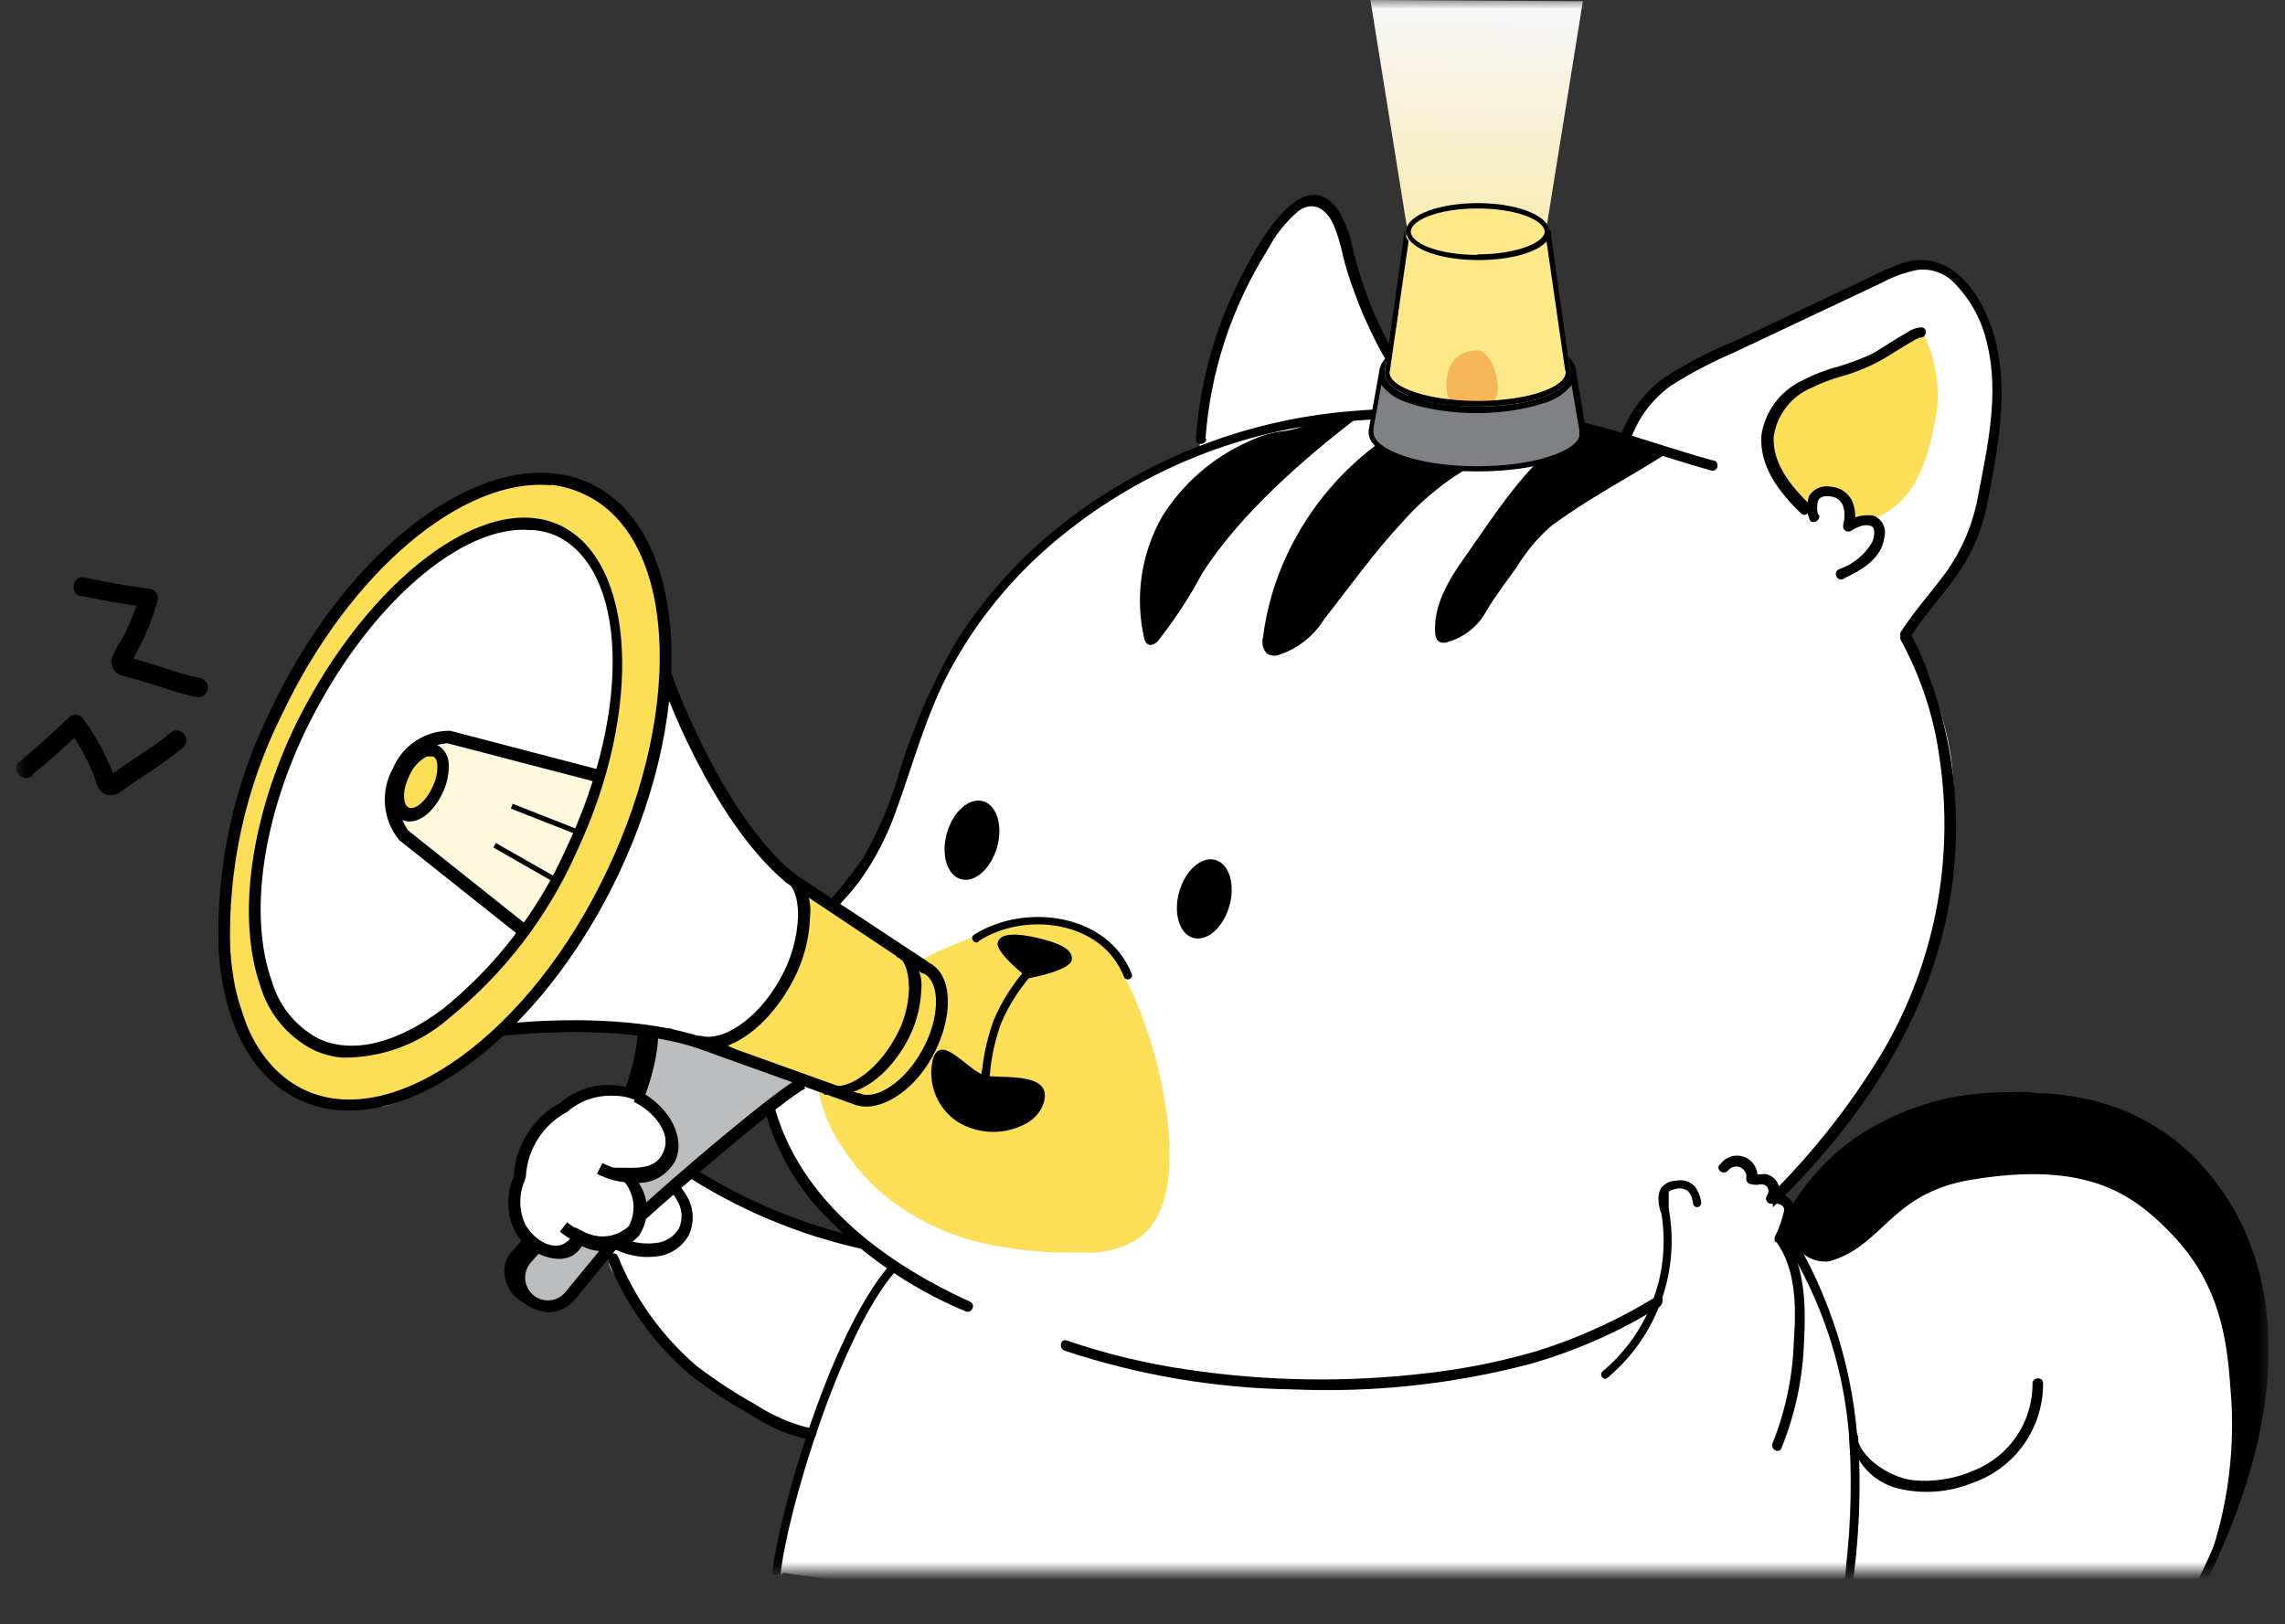<svg width="128" height="91" viewBox="0 0 128 91" fill="none" xmlns="http://www.w3.org/2000/svg">
<rect x="0" y="0" width="128" height="91" fill="#333333" stroke="none"/>
<g clip-path="url(#clip0_163_515)">
<mask id="mask0_163_515" style="mask-type:alpha" maskUnits="userSpaceOnUse" x="0" y="0" width="128" height="88">
<rect x="0.823" width="126.313" height="87.995" fill="#C4C4C4"/>
</mask>
<g mask="url(#mask0_163_515)">
<path d="M40.638 77.85L43.638 79.58C43.898 79.7 43.848 79.66 43.998 79.91C44.148 80.16 45.438 80.12 45.418 80.4C45.278 82.81 43.698 84.71 43.548 87.12C43.548 87.36 43.388 88.04 43.548 88.21C43.708 88.38 43.778 88.1 43.938 88.12C63.621 90.998 83.589 91.381 103.368 89.26C103.708 83.7 101.278 77.13 101.448 71.56C101.448 70.01 100.798 67.23 99.218 67.23C98.178 67.131 97.181 66.762 96.328 66.16C95.758 65.65 95.588 64.54 96.328 64.24C94.595 63.77 92.812 63.508 91.018 63.46C88.258 63.212 85.484 63.168 82.718 63.33C75.638 63.91 68.948 67.16 61.858 67.48C57.028 67.7 52.258 66.56 47.568 65.48L51.868 70.42C51.698 70.22 50.528 70.22 50.248 70.17C49.608 70.06 48.968 69.94 48.338 69.8C47.118 69.54 45.918 69.23 44.728 68.87C43.538 68.51 39.978 66.33 38.868 65.87C37.758 65.41 38.148 66.18 36.958 66.08C36.566 66.044 36.171 66.092 35.799 66.222C35.427 66.351 35.088 66.559 34.804 66.831C34.519 67.103 34.297 67.433 34.151 67.799C34.005 68.164 33.939 68.557 33.958 68.95C34.168 70.76 33.768 70.75 34.958 72.07C36.588 73.81 38.468 76.87 40.638 77.85Z" fill="white"/>
<path d="M28.498 57.56L29.258 54.45C28.468 54.61 27.718 54.89 26.938 55.09C25.478 55.47 25.998 58.67 24.508 58.95C23.018 59.23 20.348 59.95 18.858 59.75C17.774 59.457 16.732 59.027 15.758 58.47C14.622 56.955 13.737 55.266 13.138 53.47C12.788 50.15 14.878 46.89 15.698 43.64C16.518 40.39 18.638 37.64 20.578 34.99C21.325 33.853 22.246 32.841 23.308 31.99C24.599 30.942 26.06 30.123 27.628 29.57C28.514 29.233 29.475 29.143 30.408 29.31C30.899 29.473 31.345 29.75 31.708 30.12C32.408 30.93 33.358 30.35 33.708 31.38C34.058 32.41 34.998 33.08 35.558 34.03C35.868 34.58 34.688 37.72 35.068 38.23C36.068 39.51 36.908 37.82 37.518 39.3C38.602 41.363 39.798 43.366 41.098 45.3C41.796 46.218 42.434 47.18 43.008 48.18C43.548 49.58 42.008 54.62 40.068 55.18C39.318 55.41 39.998 57.85 39.248 57.72C37.998 57.52 35.938 57.72 34.678 57.52C32.625 57.255 30.547 57.269 28.498 57.56V57.56Z" fill="white"/>
<path d="M94.488 55.5C94.378 57.66 94.358 60.09 95.878 61.63C97.038 62.8 97.878 67.83 99.298 67.08C100.718 66.33 104.538 61.33 105.298 60.01C106.418 57.91 107.558 54.82 108.488 52.63C109.418 50.44 109.028 48.24 109.348 45.9C110.008 41.13 107.188 33.25 101.688 32.85C95.938 32.42 95.388 39.52 95.158 43.85L94.488 55.5Z" fill="white"/>
<path d="M92.088 22.69C93.188 21.485 94.559 20.56 96.088 19.99L105.608 15.5C106.404 15.019 107.331 14.802 108.258 14.88C108.969 15.058 109.599 15.47 110.048 16.05C111.247 17.557 111.902 19.424 111.908 21.35C111.912 23.258 111.701 25.16 111.278 27.02C111.097 28.238 110.761 29.428 110.278 30.56C109.408 32.43 107.798 33.85 106.718 35.56C105.178 38.03 104.718 41.01 104.378 43.89C104.378 43.59 102.708 42.22 102.458 41.97L100.458 39.88C99.091 38.487 97.758 37.07 96.458 35.63C95.148 34.19 93.868 32.72 92.648 31.2C91.858 30.2 90.728 29.2 90.648 27.84C90.561 26.013 91.066 24.207 92.088 22.69Z" fill="white"/>
<path d="M111.848 19.35C111.328 17 109.568 13.88 106.708 14.7C105.971 14.948 105.255 15.256 104.568 15.62L102.028 16.82L97.378 19.02C95.876 19.617 94.439 20.364 93.088 21.25C91.961 22.134 91.125 23.336 90.688 24.7C90.568 25.06 91.138 25.18 91.268 24.83C91.675 23.546 92.48 22.425 93.568 21.63C94.681 20.917 95.852 20.299 97.068 19.78L105.418 15.84C106.044 15.499 106.718 15.257 107.418 15.12C107.805 15.073 108.197 15.119 108.563 15.255C108.928 15.39 109.256 15.612 109.518 15.9C110.431 16.847 111.058 18.032 111.328 19.32C111.998 22.11 111.328 25.07 110.798 27.83C110.521 29.35 109.914 30.791 109.018 32.05C108.188 33.19 107.218 34.24 106.458 35.44C106.441 35.505 106.441 35.574 106.458 35.64C106.443 35.699 106.443 35.761 106.458 35.82C107.604 37.907 108.35 40.189 108.658 42.55C109.49 48.235 108.35 54.033 105.428 58.98C102.83 63.286 99.469 67.082 95.508 70.18C95.188 70.43 95.638 70.87 95.948 70.62C102.088 65.62 107.458 59.12 109.078 51.2C109.991 46.767 109.645 42.166 108.078 37.92C107.814 37.115 107.479 36.336 107.078 35.59C107.888 34.34 108.908 33.27 109.748 32.04C110.521 30.895 111.055 29.606 111.318 28.25C111.858 25.4 112.498 22.25 111.848 19.35Z" fill="#010001"/>
<path d="M103.948 82.63L103.798 85.57L104.648 85.02L105.518 82.78L104.928 82.03L104.028 81.54L103.948 82.63Z" fill="white"/>
<path d="M105.088 82.65C105.04 83.812 104.541 84.91 103.698 85.71C103.672 85.739 103.652 85.773 103.64 85.809C103.627 85.846 103.622 85.884 103.624 85.923C103.626 85.961 103.636 85.999 103.653 86.034C103.67 86.068 103.694 86.099 103.723 86.125C103.751 86.151 103.785 86.17 103.822 86.183C103.858 86.195 103.897 86.201 103.935 86.198C103.974 86.196 104.011 86.186 104.046 86.169C104.081 86.152 104.112 86.129 104.138 86.1C105.09 85.188 105.643 83.938 105.678 82.62C105.665 82.551 105.628 82.489 105.575 82.444C105.521 82.399 105.453 82.374 105.383 82.374C105.313 82.374 105.245 82.399 105.191 82.444C105.137 82.489 105.1 82.551 105.088 82.62V82.65Z" fill="#010001"/>
<path d="M34.088 70.69C35.068 73.095 36.599 75.236 38.558 76.94C39.648 77.802 40.809 78.572 42.028 79.24C43.011 79.911 44.115 80.386 45.278 80.64C45.658 80.71 45.938 80.12 45.558 80.05C44.407 79.8 43.311 79.339 42.328 78.69C41.178 78.05 40.075 77.328 39.028 76.53C37.082 74.861 35.566 72.748 34.608 70.37C34.438 70 33.918 70.37 34.088 70.69Z" fill="#010001"/>
<path d="M38.758 66.07C41.927 68.054 45.436 69.434 49.108 70.14C49.488 70.22 49.648 69.64 49.268 69.56C45.646 68.871 42.184 67.515 39.058 65.56C38.728 65.35 38.428 65.87 38.758 66.08V66.07Z" fill="#010001"/>
<path d="M45.657 59.45C45.654 59.186 45.546 58.935 45.358 58.75C45.149 58.569 44.884 58.467 44.608 58.46C44.428 58.435 44.247 58.435 44.068 58.46C43.893 58.496 43.725 58.557 43.568 58.64C43.4 58.728 43.252 58.85 43.133 58.998C43.014 59.146 42.927 59.317 42.877 59.5C42.805 59.829 42.805 60.171 42.877 60.5C42.923 60.656 43.027 60.789 43.167 60.87C43.313 60.953 43.484 60.977 43.648 60.94C43.803 60.894 43.935 60.79 44.017 60.65L44.087 60.5C44.117 60.392 44.117 60.278 44.087 60.17V60.17V60.34C44.068 60.17 44.068 59.999 44.087 59.83V60C44.103 59.901 44.13 59.803 44.167 59.71L44.108 59.85C44.13 59.796 44.16 59.745 44.197 59.7L44.097 59.82C44.139 59.772 44.186 59.728 44.237 59.69L44.108 59.78C44.167 59.737 44.231 59.701 44.297 59.67L44.148 59.74C44.27 59.691 44.397 59.658 44.527 59.64H44.358C44.477 59.63 44.598 59.63 44.718 59.64H44.547H44.688L44.537 59.57L44.638 59.63L44.508 59.53L44.568 59.6L44.477 59.47V59.55L44.417 59.4C44.423 59.426 44.423 59.454 44.417 59.48V59.31C44.42 59.475 44.488 59.633 44.605 59.749C44.723 59.865 44.882 59.93 45.047 59.93C45.212 59.93 45.37 59.865 45.486 59.748C45.602 59.632 45.667 59.474 45.667 59.31L45.657 59.45Z" fill="#010001"/>
<path d="M96.088 26.12C92.818 25.25 89.088 23.73 85.688 23.47C80.018 23.03 74.688 22.87 69.158 24.61C61.698 26.97 55.018 32.36 52.058 39.61C50.738 42.84 50.118 46.45 48.058 49.23C46.898 50.77 45.328 51.98 44.258 53.58C41.378 57.88 42.888 64.01 46.388 67.83C49.888 71.65 54.898 73.66 59.778 75.39C67.698 78.19 79.778 78.39 87.678 75.51C89.599 74.778 91.447 73.867 93.198 72.79C95.494 71.6 97.576 70.035 99.358 68.16" fill="white"/>
<path d="M67.528 27.25C67.217 26.403 67.117 25.494 67.238 24.6C67.539 20.235 69.076 16.045 71.668 12.52C72.148 11.87 72.798 11.19 73.598 11.26C74.678 11.36 75.108 12.67 75.368 13.73C76.32 17.677 78.253 21.319 80.988 24.32C81.134 24.441 81.251 24.594 81.329 24.768C81.407 24.941 81.444 25.13 81.438 25.32C81.372 25.528 81.247 25.712 81.078 25.85C78.698 28.14 69.488 31.83 67.528 27.25Z" fill="white"/>
<path d="M67.528 24.57C67.804 20.827 68.992 17.208 70.988 14.03C71.424 13.183 72.022 12.429 72.748 11.81C73.658 11.18 74.388 11.81 74.748 12.7C75.108 13.59 75.198 14.31 75.438 15.1C75.72 16.018 76.054 16.919 76.438 17.8C77.288 19.74 78.38 21.564 79.688 23.23C79.918 23.52 80.408 23.23 80.178 22.9C78.792 21.145 77.654 19.206 76.798 17.14C76.392 16.125 76.057 15.082 75.798 14.02C75.655 13.23 75.374 12.472 74.968 11.78C72.518 8.3 69.048 16.33 68.448 17.92C67.642 20.068 67.151 22.322 66.988 24.61C66.988 24.98 67.548 24.94 67.578 24.61L67.528 24.57Z" fill="#010001"/>
<path d="M43.718 88.25L43.248 88.19C43.668 84.56 46.518 74.79 49.758 70.97L50.138 71.25C47.088 74.76 44.087 84.67 43.718 88.25Z" fill="#010001"/>
<path d="M59.638 75.67C63.772 77.044 68.092 77.776 72.448 77.84C76.907 78.03 81.37 77.551 85.688 76.42C88.238 75.7 90.675 74.626 92.928 73.23C93.258 73.04 93.178 72.41 92.848 72.6C90.744 73.901 88.487 74.936 86.128 75.68C84.101 76.276 82.027 76.694 79.928 76.93C75.472 77.459 70.966 77.391 66.528 76.73C64.225 76.399 61.959 75.853 59.758 75.1C59.398 74.97 59.288 75.55 59.638 75.67V75.67Z" fill="#010001"/>
<path d="M96.088 25.83C92.858 24.97 89.718 23.66 86.378 23.25C82.848 22.812 79.282 22.738 75.738 23.03C69.676 23.513 63.901 25.813 59.168 29.63C57.033 31.368 55.184 33.43 53.688 35.74C52.209 38.252 51.05 40.94 50.238 43.74C49.768 45.256 49.131 46.715 48.338 48.09C47.406 49.422 46.347 50.661 45.178 51.79C44.236 52.764 43.501 53.918 43.015 55.182C42.528 56.447 42.302 57.796 42.348 59.15C42.502 62.242 43.676 65.196 45.688 67.55C48.017 70.111 50.882 72.129 54.078 73.46C54.428 73.62 54.688 73.09 54.348 72.93C49.038 70.51 43.978 66.61 43.058 60.48C42.817 59.128 42.871 57.74 43.217 56.412C43.562 55.083 44.19 53.844 45.058 52.78C46.058 51.61 47.218 50.6 48.138 49.38C48.978 48.213 49.651 46.934 50.138 45.58C51.138 42.87 51.858 40.04 53.258 37.46C54.561 35.066 56.251 32.904 58.258 31.06C62.613 27.102 68.066 24.556 73.898 23.76C77.74 23.315 81.621 23.295 85.468 23.7C89.058 24.01 92.468 25.43 95.868 26.36C96.238 26.45 96.358 25.88 95.988 25.78L96.088 25.83Z" fill="#010001"/>
<path d="M68.866 50.76C69.209 49.554 68.858 48.398 68.082 48.177C67.307 47.956 66.4 48.755 66.057 49.961C65.714 51.167 66.065 52.323 66.84 52.544C67.616 52.764 68.523 51.966 68.866 50.76Z" fill="#010001"/>
<path d="M55.852 47.47C56.195 46.264 55.844 45.108 55.068 44.887C54.293 44.667 53.386 45.465 53.043 46.671C52.7 47.877 53.051 49.034 53.826 49.254C54.602 49.475 55.509 48.676 55.852 47.47Z" fill="#010001"/>
<path d="M70.748 35.71C70.708 35.866 70.706 36.029 70.742 36.186C70.779 36.342 70.853 36.488 70.958 36.61C71.053 36.67 71.161 36.709 71.273 36.725C71.385 36.74 71.499 36.732 71.608 36.7C72.672 36.36 73.581 35.651 74.168 34.7C75.618 32.86 76.968 30.95 78.558 29.25C80.103 27.494 82.038 26.125 84.208 25.25C85.098 24.93 86.128 24.63 86.508 23.77C83.698 23.33 80.328 22.77 77.858 24.39C75.367 26.042 73.379 28.346 72.108 31.05C71.412 32.522 70.953 34.095 70.748 35.71V35.71Z" fill="#010001"/>
<path d="M65.088 28.96C63.926 31.014 63.569 33.427 64.088 35.73C64.103 35.867 64.171 35.992 64.278 36.08C64.478 36.21 64.748 36.08 64.908 35.85C65.823 34.691 66.633 33.453 67.328 32.15C69.438 28.82 73.038 25.68 76.178 23.29C75.501 23.505 74.797 23.626 74.088 23.65C73.468 23.65 72.638 24.07 72.008 24.14C71.284 24.214 70.579 24.417 69.928 24.74C67.928 25.63 66.242 27.1 65.088 28.96V28.96Z" fill="#010001"/>
<path d="M82.138 31.09C81.208 32.4 80.268 33.88 80.398 35.49C80.398 35.655 80.463 35.813 80.578 35.93C80.643 35.97 80.716 35.995 80.792 36.006C80.867 36.016 80.944 36.011 81.018 35.99C81.504 35.863 81.958 35.636 82.351 35.322C82.744 35.009 83.066 34.616 83.298 34.17C83.818 33.31 84.398 32.57 84.978 31.75C85.491 30.901 86.132 30.135 86.878 29.48C88.878 27.98 91.288 26.73 93.338 25.42C91.578 24.63 89.418 23.5 87.708 24.58C85.488 25.99 83.648 28.97 82.138 31.09Z" fill="#010001"/>
<path d="M102.268 89.25H103.208C103.645 86.362 103.772 83.435 103.588 80.52C103.585 80.458 103.606 80.397 103.647 80.35C103.688 80.304 103.746 80.275 103.808 80.27V80.27C103.87 80.267 103.93 80.288 103.977 80.329C104.024 80.371 104.053 80.428 104.058 80.49C104.243 83.415 104.115 86.352 103.678 89.25H122.738C122.798 89.12 122.868 89.01 122.938 88.88C124.249 86.341 125.256 83.656 125.938 80.88C128.768 65.76 116.988 60.79 108.848 62.17C103.688 63.04 100.738 66.98 99.058 71.17C101.829 76.768 102.943 83.04 102.268 89.25Z" fill="white"/>
<path d="M104.088 80.5C104.083 80.438 104.054 80.381 104.007 80.34C103.96 80.299 103.9 80.277 103.838 80.28V80.28C103.776 80.285 103.718 80.314 103.677 80.361C103.636 80.407 103.615 80.468 103.618 80.53C103.802 83.445 103.675 86.372 103.238 89.26H103.708C104.145 86.362 104.273 83.425 104.088 80.5V80.5Z" fill="#010001"/>
<path d="M123.198 89.25H123.268L123.358 89.09C129.628 76.67 126.608 69.54 124.248 66.4C122.848 64.526 120.964 63.071 118.798 62.19C116.633 61.308 114.267 61.035 111.958 61.4L112.047 61.87C114.274 61.525 116.552 61.795 118.637 62.65C120.722 63.504 122.534 64.912 123.878 66.72C125.618 69.04 127.707 73.6 125.938 80.97C125.552 82.989 124.99 84.97 124.258 86.89C123.945 87.695 123.592 88.482 123.198 89.25V89.25Z" fill="#010001"/>
<path d="M122.738 89.25H123.198C123.593 88.469 123.947 87.668 124.258 86.85C124.991 84.93 125.553 82.949 125.938 80.93C125.256 83.706 124.249 86.391 122.938 88.93C122.868 89.02 122.798 89.13 122.738 89.25Z" fill="#010001"/>
<path d="M50.727 54.25C50.167 54.62 49.648 55.05 49.078 55.39C48.493 55.692 47.925 56.026 47.378 56.39C46.803 56.876 46.355 57.493 46.071 58.19C45.787 58.886 45.676 59.641 45.748 60.39C45.902 61.877 46.451 63.296 47.337 64.5C47.849 65.269 48.45 65.974 49.128 66.6C50.907 68.184 53.079 69.262 55.417 69.72C57.127 70.076 58.873 70.224 60.617 70.16C61.662 70.245 62.708 70.011 63.617 69.49C65.618 68.16 65.618 65.35 65.448 63.23C65.133 60.086 64.22 57.031 62.758 54.23C62.507 53.555 62.061 52.969 61.477 52.547C60.893 52.125 60.197 51.886 59.477 51.86V51.86C58.602 51.747 57.719 51.713 56.837 51.76C56.244 51.867 55.666 52.048 55.117 52.3C53.592 52.801 52.121 53.454 50.727 54.25Z" fill="#FCDE57"/>
<path d="M57.608 54.81C57.608 54.81 55.748 53.38 55.888 52.81C56.028 52.24 56.998 52.28 58.138 52.55C59.278 52.82 60.138 53.17 60.038 53.78C59.938 54.39 57.608 54.81 57.608 54.81Z" fill="black"/>
<path d="M54.828 52.72C57.388 51.06 61.728 51.55 62.958 54.72C63.068 55 63.508 54.85 63.398 54.57C62.058 51.15 57.398 50.57 54.558 52.37C54.308 52.53 54.558 52.92 54.828 52.76V52.72Z" fill="black"/>
<path d="M100.188 22.5C100.698 22.28 101.188 21.41 101.668 21.27C103.772 20.622 105.787 19.715 107.668 18.57C108.372 19.905 108.664 21.419 108.508 22.92V22.92C108.098 25.53 107.338 28.6 104.308 29.24C103.628 29.38 103.788 28.64 103.308 28.24C101.308 26.36 101.658 28.94 101.418 28.8C100.586 28.305 99.956 27.534 99.638 26.62C98.958 25.14 98.488 23.25 100.188 22.5Z" fill="#FCDE57"/>
<path d="M101.357 28.25C100.357 27.25 99.278 26 99.358 24.46C99.446 23.854 99.691 23.282 100.068 22.8C100.445 22.317 100.941 21.942 101.508 21.71C102.052 21.442 102.622 21.228 103.207 21.07C104.032 20.835 104.825 20.499 105.567 20.07L106.768 19.33L107.297 19.02C107.378 18.993 107.456 18.956 107.527 18.91C107.597 18.91 107.717 18.91 107.527 18.91C107.907 18.97 108.027 18.39 107.657 18.34C107.373 18.349 107.098 18.443 106.868 18.61C106.448 18.84 106.038 19.1 105.638 19.35C105.238 19.6 105.018 19.77 104.638 19.93C104.079 20.168 103.508 20.375 102.927 20.55C102.233 20.733 101.562 20.995 100.927 21.33C100.339 21.613 99.828 22.033 99.436 22.555C99.045 23.078 98.784 23.686 98.677 24.33C98.517 26.12 99.677 27.59 100.888 28.76C101.158 29.03 101.547 28.59 101.277 28.32L101.357 28.25Z" fill="#010001"/>
<path d="M101.838 28.82C101.773 28.571 101.773 28.309 101.838 28.06C101.958 27.76 102.348 27.78 102.598 27.82C103.388 27.96 103.398 28.82 103.248 29.43C103.237 29.487 103.244 29.545 103.266 29.598C103.288 29.652 103.325 29.697 103.373 29.73C103.42 29.763 103.476 29.781 103.534 29.783C103.591 29.785 103.648 29.77 103.698 29.74C103.868 29.62 104.058 29.529 104.258 29.47C104.439 29.405 104.637 29.405 104.818 29.47C105.108 29.61 104.968 30.15 104.878 30.37C104.461 31.084 103.801 31.624 103.018 31.89C102.978 31.908 102.942 31.934 102.913 31.967C102.884 32 102.863 32.039 102.851 32.081C102.839 32.123 102.836 32.168 102.843 32.211C102.85 32.254 102.866 32.296 102.89 32.332C102.915 32.368 102.947 32.399 102.984 32.421C103.022 32.444 103.064 32.458 103.108 32.463C103.151 32.467 103.195 32.462 103.237 32.448C103.278 32.434 103.316 32.41 103.348 32.38C104.348 31.91 105.418 31.26 105.558 30.09C105.624 29.85 105.598 29.594 105.485 29.372C105.372 29.15 105.18 28.978 104.948 28.89C104.671 28.846 104.388 28.858 104.116 28.927C103.845 28.996 103.59 29.119 103.368 29.29L103.818 29.6C103.981 29.095 103.956 28.548 103.748 28.06C103.639 27.837 103.474 27.647 103.269 27.508C103.063 27.369 102.825 27.287 102.578 27.27C102.346 27.219 102.105 27.239 101.885 27.329C101.665 27.418 101.478 27.572 101.348 27.77C101.198 28.184 101.198 28.637 101.348 29.05C101.428 29.42 101.988 29.22 101.908 28.86L101.838 28.82Z" fill="#010001"/>
<path d="M55.087 60.85C55.03 60.838 54.979 60.804 54.946 60.756C54.912 60.708 54.898 60.648 54.907 60.59L55.027 59.83C55.136 58.915 55.351 58.016 55.667 57.15C56.103 56.121 56.701 55.169 57.438 54.33C57.456 54.302 57.48 54.278 57.509 54.26C57.537 54.242 57.569 54.231 57.603 54.227C57.636 54.223 57.67 54.226 57.702 54.237C57.734 54.247 57.763 54.265 57.788 54.288C57.812 54.311 57.831 54.339 57.844 54.37C57.856 54.401 57.862 54.435 57.86 54.469C57.858 54.502 57.849 54.535 57.833 54.565C57.817 54.594 57.795 54.62 57.767 54.64C57.066 55.442 56.496 56.35 56.078 57.33C55.776 58.16 55.575 59.023 55.477 59.9C55.477 60.16 55.398 60.42 55.347 60.67C55.343 60.699 55.332 60.727 55.316 60.752C55.301 60.777 55.28 60.798 55.256 60.815C55.231 60.832 55.204 60.844 55.175 60.85C55.146 60.856 55.116 60.856 55.087 60.85Z" fill="#010001"/>
<path d="M100.918 69.09C101.696 67.532 102.809 66.166 104.178 65.09C105.311 64.009 106.68 63.208 108.178 62.75C109.739 62.503 111.317 62.386 112.898 62.4C113.207 62.38 113.518 62.38 113.828 62.4H113.948H114.108C113.878 62.34 114.258 62.48 114.388 62.51C114.644 62.565 114.906 62.585 115.168 62.57C115.32 62.551 115.46 62.477 115.561 62.362C115.662 62.246 115.718 62.098 115.718 61.945C115.718 61.792 115.662 61.644 115.561 61.529C115.46 61.413 115.32 61.339 115.168 61.32H114.808C114.608 61.32 114.898 61.32 114.708 61.32H114.568H114.438C113.952 61.193 113.449 61.146 112.948 61.18C111.68 61.164 110.414 61.275 109.168 61.51C107.257 61.929 105.445 62.71 103.828 63.81C102.14 65.041 100.769 66.655 99.828 68.52C99.478 69.24 100.548 69.88 100.908 69.15L100.918 69.09Z" fill="#010001"/>
<path d="M103.668 80.53C103.783 81.215 104.096 81.85 104.569 82.359C105.042 82.867 105.653 83.225 106.328 83.39C107.723 83.726 109.189 83.614 110.518 83.07C111.673 82.665 112.673 81.91 113.377 80.91C114.082 79.909 114.456 78.714 114.448 77.49C114.448 77.11 113.858 77.15 113.858 77.49C113.868 78.541 113.56 79.57 112.975 80.443C112.39 81.315 111.554 81.991 110.578 82.38C109.51 82.85 108.34 83.039 107.178 82.93C105.928 82.79 104.068 81.69 103.998 80.29C103.998 79.91 103.648 80.12 103.668 80.5V80.53Z" fill="#010001"/>
<path d="M103.888 81.65C103.823 81.65 103.761 81.625 103.714 81.58C103.668 81.536 103.64 81.475 103.638 81.41C103.476 77.148 102.182 73.006 99.888 69.41C100.358 70.32 99.888 68.99 99.888 68.99C99.888 68.99 100.108 68.66 100.188 68.78C102.547 72.58 103.893 76.922 104.098 81.39C104.099 81.423 104.094 81.456 104.083 81.487C104.071 81.517 104.054 81.546 104.032 81.57C104.009 81.594 103.982 81.614 103.953 81.627C103.923 81.641 103.891 81.649 103.858 81.65H103.888Z" fill="#010001"/>
<path d="M96.348 65.25C96.494 65.033 96.71 64.872 96.96 64.794C97.209 64.717 97.478 64.726 97.722 64.822C97.965 64.917 98.169 65.093 98.299 65.32C98.429 65.547 98.478 65.811 98.438 66.07L98.238 65.77C98.448 65.83 98.678 65.77 98.888 65.77C99.113 65.81 99.318 65.927 99.468 66.1C99.6 66.274 99.672 66.486 99.672 66.705C99.672 66.923 99.6 67.136 99.468 67.31L99.158 66.86C99.427 66.79 99.713 66.822 99.96 66.949C100.207 67.076 100.399 67.29 100.498 67.55C100.527 68.199 100.393 68.846 100.108 69.43C99.948 69.77 99.268 69.59 99.438 69.25C99.671 68.788 99.843 68.297 99.948 67.79C99.948 67.48 99.548 67.38 99.278 67.44C99.221 67.45 99.163 67.444 99.109 67.422C99.056 67.399 99.011 67.362 98.978 67.315C98.945 67.267 98.927 67.212 98.925 67.154C98.923 67.096 98.938 67.039 98.968 66.99C99.008 66.945 99.037 66.891 99.053 66.833C99.069 66.775 99.071 66.714 99.059 66.655C99.048 66.596 99.023 66.54 98.986 66.493C98.949 66.445 98.902 66.406 98.848 66.38C98.713 66.344 98.572 66.344 98.438 66.38C98.299 66.383 98.161 66.366 98.028 66.33C97.965 66.31 97.91 66.27 97.872 66.216C97.834 66.161 97.815 66.096 97.818 66.03C97.842 65.906 97.824 65.776 97.766 65.663C97.709 65.55 97.615 65.46 97.501 65.406C97.386 65.352 97.257 65.338 97.133 65.366C97.009 65.394 96.898 65.462 96.818 65.56C96.588 65.86 96.088 65.56 96.318 65.25H96.348Z" fill="#010001"/>
<path d="M93.478 67.54C93.472 67.493 93.472 67.447 93.478 67.4C93.482 67.367 93.482 67.333 93.478 67.3V67.25C93.472 67.153 93.472 67.056 93.478 66.96V66.89C93.478 66.89 93.478 66.82 93.478 66.89C93.478 66.96 93.478 66.89 93.478 66.89C93.474 66.867 93.474 66.843 93.478 66.82C93.478 66.82 93.478 66.75 93.478 66.82V66.76C93.593 66.684 93.722 66.633 93.858 66.61C93.976 66.575 94.1 66.568 94.222 66.589C94.343 66.61 94.458 66.658 94.558 66.73C94.638 66.818 94.703 66.919 94.748 67.03C94.795 67.17 94.829 67.314 94.848 67.46C94.855 67.489 94.867 67.517 94.885 67.541C94.904 67.566 94.927 67.586 94.953 67.601C94.979 67.616 95.008 67.626 95.038 67.629C95.068 67.632 95.099 67.629 95.128 67.62C95.186 67.604 95.235 67.565 95.265 67.513C95.295 67.46 95.303 67.398 95.288 67.34C95.253 67.018 95.128 66.713 94.928 66.46C94.801 66.327 94.643 66.229 94.468 66.173C94.294 66.117 94.108 66.106 93.928 66.14C93.759 66.141 93.593 66.178 93.44 66.251C93.288 66.324 93.154 66.429 93.048 66.56C92.932 66.77 92.883 67.011 92.908 67.25C92.916 67.45 92.949 67.648 93.008 67.84C93.024 67.898 93.062 67.947 93.115 67.977C93.167 68.007 93.229 68.015 93.288 68C93.346 67.984 93.395 67.945 93.425 67.893C93.455 67.84 93.463 67.778 93.448 67.72L93.478 67.54Z" fill="#010001"/>
<path d="M99.488 69.56C100.628 71.07 100.618 73.31 100.488 75.11C100.429 77.078 100.027 79.021 99.298 80.85C99.148 81.18 99.638 81.47 99.788 81.14C100.565 79.232 100.995 77.2 101.058 75.14C101.158 73.25 101.148 70.88 99.958 69.31C99.738 69.02 99.238 69.31 99.458 69.59L99.488 69.56Z" fill="#010001"/>
<path d="M89.938 77.25C89.903 77.25 89.868 77.241 89.837 77.226C89.806 77.21 89.779 77.188 89.758 77.16C89.716 77.117 89.693 77.06 89.693 77C89.693 76.94 89.716 76.883 89.758 76.84C91.077 75.746 92.076 74.314 92.648 72.698C93.221 71.082 93.345 69.341 93.008 67.66C92.994 67.629 92.988 67.596 92.988 67.563C92.989 67.529 92.997 67.496 93.012 67.466C93.027 67.436 93.048 67.41 93.074 67.389C93.1 67.368 93.13 67.353 93.163 67.345C93.195 67.337 93.229 67.336 93.262 67.342C93.295 67.348 93.326 67.362 93.353 67.381C93.38 67.401 93.402 67.426 93.419 67.455C93.435 67.484 93.445 67.517 93.448 67.55C93.8 69.314 93.671 71.141 93.073 72.837C92.474 74.534 91.429 76.037 90.048 77.19C90.018 77.221 89.98 77.242 89.938 77.25V77.25Z" fill="#010001"/>
<path d="M1.846 43.36C2.841 42.58 3.726 41.76 4.621 40.89H3.865C4.409 41.66 4.866 42.488 5.227 43.36C5.366 43.72 5.446 44.22 5.794 44.45C5.952 44.532 6.131 44.565 6.308 44.546C6.484 44.526 6.652 44.455 6.788 44.34C7.932 43.5 9.195 42.78 10.269 41.86C10.786 41.4 10.07 40.61 9.543 41.06C8.608 41.87 7.494 42.46 6.5 43.21C6.401 43.27 6.212 43.37 6.162 43.47C6.112 43.57 6.072 43.55 6.241 43.53C6.411 43.51 6.44 43.53 6.331 43.39C6.289 43.178 6.212 42.976 6.102 42.79C6.023 42.59 5.933 42.4 5.834 42.2C5.485 41.498 5.076 40.829 4.611 40.2C4.51 40.1 4.374 40.044 4.233 40.044C4.091 40.044 3.955 40.1 3.855 40.2C2.97 41.06 2.045 41.88 1.091 42.67C0.554 43.1 1.27 43.9 1.807 43.46L1.846 43.36Z" fill="#010001"/>
<path d="M4.578 33.38C5.798 33.65 7.018 33.86 8.248 34.02L7.808 33.4C7.565 34.254 7.23 35.079 6.808 35.86C6.562 36.195 6.369 36.566 6.238 36.96C6.217 37.171 6.276 37.382 6.404 37.55C6.532 37.719 6.719 37.833 6.928 37.87C7.608 38.07 8.278 38.24 8.928 38.46C9.626 38.71 10.341 38.911 11.068 39.06C11.202 39.07 11.335 39.029 11.44 38.947C11.546 38.864 11.617 38.744 11.64 38.612C11.662 38.479 11.635 38.343 11.562 38.23C11.49 38.117 11.377 38.035 11.248 38C10.531 37.85 9.826 37.65 9.138 37.4L7.998 37.05L7.498 36.91L7.268 36.86H7.208C7.118 36.86 7.118 36.86 7.208 36.86L7.308 37.13C7.308 37.13 7.308 37.18 7.308 37.13C7.367 37.047 7.42 36.96 7.468 36.87L7.718 36.43C7.878 36.14 8.028 35.83 8.158 35.53C8.433 34.908 8.661 34.267 8.838 33.61C8.861 33.469 8.828 33.326 8.745 33.209C8.663 33.093 8.538 33.014 8.398 32.99C7.168 32.83 5.938 32.62 4.728 32.35C4.048 32.21 3.878 33.27 4.548 33.41L4.578 33.38Z" fill="#010001"/>
<path d="M77.178 21.79C77.118 22.62 76.918 22.99 76.848 23.79C76.823 23.969 76.823 24.151 76.848 24.33C76.939 24.499 77.05 24.657 77.178 24.8C77.901 25.439 78.775 25.882 79.718 26.09C80.683 26.244 81.662 26.297 82.638 26.25C83.408 26.25 84.078 26.1 84.848 26.09C85.4 26.038 85.944 25.92 86.468 25.74C86.998 25.56 87.258 25.74 87.708 25.45C88.03 25.137 88.331 24.803 88.608 24.45C88.738 24.25 88.608 24.06 88.608 23.83C88.573 23.322 88.503 22.818 88.398 22.32C88.289 21.929 88.228 21.526 88.218 21.12C85.718 22.148 83.03 22.639 80.328 22.56C79.761 22.587 79.194 22.523 78.648 22.37C78.175 22.211 77.757 21.924 77.438 21.54L77.178 21.79Z" fill="#808184"/>
<path d="M88.668 0.07L86.608 12.89L78.828 12.82L76.768 0" fill="url(#paint0_linear_163_515)"/>
<path d="M78.248 18.01C78.098 19.01 77.828 20.01 77.708 21.01C77.662 21.133 77.662 21.267 77.708 21.39C77.773 21.472 77.859 21.535 77.958 21.57C79.373 22.272 80.919 22.674 82.498 22.75C84.135 22.905 85.783 22.626 87.278 21.94C87.408 21.87 87.458 21.89 87.528 21.77C87.616 21.638 87.684 21.493 87.728 21.34C87.792 19.794 87.61 18.248 87.188 16.76C87.068 16.27 87.068 15.76 86.958 15.29C86.848 14.82 86.838 13.78 86.698 13.13C86.692 12.968 86.648 12.811 86.568 12.67C86.348 12.3 85.768 12.19 85.358 12.04C84.423 11.726 83.452 11.534 82.468 11.47C81.489 11.579 80.532 11.832 79.628 12.22C78.488 12.67 78.778 13.75 78.628 14.81C78.478 15.87 78.408 16.93 78.248 18.01Z" fill="#FDE88A"/>
<path d="M86.778 12.83C86.588 12.01 84.888 11.38 82.778 11.38C80.668 11.38 78.938 12.01 78.778 12.83C78.773 12.88 78.773 12.93 78.778 12.98C78.787 13.169 78.861 13.349 78.988 13.49C79.518 14.12 80.988 14.57 82.828 14.57C84.668 14.57 86.148 14.12 86.668 13.49C86.794 13.349 86.869 13.169 86.878 12.98C86.85 12.926 86.817 12.876 86.778 12.83ZM82.778 14.28C80.708 14.28 79.268 13.71 79.058 13.13C79.038 13.082 79.028 13.031 79.028 12.98C79.028 12.928 79.038 12.877 79.058 12.83C79.268 12.25 80.708 11.68 82.778 11.68C84.848 11.68 86.278 12.26 86.498 12.83C86.517 12.877 86.528 12.928 86.528 12.98C86.528 13.031 86.517 13.082 86.498 13.13C86.248 13.7 84.778 14.25 82.748 14.25L82.778 14.28Z" fill="#010001"/>
<path d="M88.828 24.17V23.99L88.287 20.82V20.76C88.237 20.467 88.089 20.199 87.868 20L87.957 20.64V20.76C87.962 20.81 87.962 20.86 87.957 20.91C87.962 20.93 87.962 20.95 87.957 20.97C87.962 21 87.962 21.03 87.957 21.06V21.06C87.847 21.6 87.127 22.06 86.028 22.38C85.8 22.448 85.57 22.505 85.338 22.55C83.645 22.857 81.91 22.857 80.218 22.55C79.968 22.55 79.738 22.44 79.518 22.38C78.428 22.07 77.707 21.6 77.597 21.06C77.593 21.03 77.593 21 77.597 20.97C77.593 20.95 77.593 20.93 77.597 20.91C77.593 20.86 77.593 20.81 77.597 20.76V20.64L77.698 20C77.447 20.208 77.289 20.506 77.258 20.83L76.668 24.11V24.24C76.668 25.46 79.348 26.41 82.768 26.41C86.188 26.41 88.638 25.53 88.847 24.41V24.2L88.828 24.17ZM82.737 26.12C79.278 26.12 76.948 25.12 76.938 24.24C76.932 24.16 76.932 24.08 76.938 24L77.037 23.46L77.378 21.56C77.757 22.046 78.283 22.397 78.878 22.56C79.047 22.628 79.221 22.685 79.398 22.73C80.478 23.011 81.591 23.149 82.707 23.14C83.821 23.15 84.931 23.012 86.008 22.73L86.537 22.57C87.128 22.398 87.652 22.049 88.037 21.57L88.358 23.46L88.468 24.1C88.477 24.16 88.477 24.22 88.468 24.28C88.472 24.33 88.472 24.38 88.468 24.43C88.287 25.25 86.028 26.12 82.737 26.12V26.12Z" fill="#010001"/>
<path d="M82.738 19.63C83.828 19.63 84.538 22.93 83.068 22.7C82.218 22.57 81.268 22.94 81.068 22.05C80.838 20.69 81.448 19.64 82.738 19.63Z" fill="#F7B759"/>
<path d="M87.928 20.76V20.64L87.838 20L86.838 12.83C86.843 12.88 86.843 12.93 86.838 12.98C86.829 13.169 86.754 13.349 86.628 13.49L87.528 19.73L87.588 20.14L87.678 20.73C87.698 20.777 87.708 20.828 87.708 20.88C87.708 20.931 87.698 20.983 87.678 21.03C87.528 21.49 86.678 21.95 85.358 22.22C84.997 22.291 84.633 22.345 84.268 22.38C83.271 22.49 82.265 22.49 81.268 22.38C80.905 22.346 80.545 22.292 80.188 22.22C78.868 21.95 78.018 21.49 77.868 21.03C77.848 20.983 77.838 20.931 77.838 20.88C77.838 20.828 77.848 20.777 77.868 20.73V20.73L77.948 20.14L78.008 19.73L78.908 13.49C78.781 13.349 78.707 13.169 78.698 12.98C78.693 12.93 78.693 12.88 78.698 12.83V12.83L77.698 20L77.598 20.64V20.76C77.571 20.858 77.571 20.962 77.598 21.06C77.708 21.6 78.428 22.06 79.518 22.38C79.738 22.44 79.968 22.5 80.218 22.55C81.911 22.857 83.645 22.857 85.338 22.55C85.57 22.505 85.801 22.448 86.028 22.38C87.128 22.07 87.848 21.6 87.958 21.06C87.984 20.962 87.984 20.858 87.958 20.76H87.928Z" fill="#010001"/>
<path d="M52.238 59.42C52.101 60.064 52.16 60.734 52.408 61.343C52.655 61.953 53.08 62.474 53.628 62.84C54.188 63.187 54.829 63.384 55.488 63.41C56.147 63.436 56.801 63.292 57.388 62.99C57.827 62.783 58.181 62.429 58.388 61.99C59.228 59.99 56.178 60.45 55.218 60.26C54.258 60.07 52.658 57.72 52.238 59.42Z" fill="#010001"/>
<path d="M36.768 55.67C36.698 54.482 36.878 53.292 37.296 52.177C37.715 51.063 38.362 50.048 39.198 49.2C40.078 48.32 43.268 47.78 44.128 48.69C45.858 50.5 44.308 55.03 42.378 56.9C41.923 57.323 41.387 57.651 40.803 57.864C40.219 58.077 39.599 58.171 38.978 58.14C38.67 58.123 38.369 58.046 38.091 57.913C37.814 57.78 37.565 57.593 37.36 57.364C37.155 57.134 36.997 56.867 36.895 56.576C36.793 56.285 36.75 55.977 36.768 55.67V55.67Z" fill="white"/>
<path d="M38.341 68.996C38.914 67.874 38.105 66.316 36.536 65.515C34.967 64.715 33.23 64.975 32.658 66.097C32.086 67.218 32.894 68.776 34.464 69.577C36.033 70.378 37.769 70.118 38.341 68.996Z" fill="white"/>
<path d="M36.088 70.42C35.466 70.382 34.859 70.211 34.308 69.92C32.578 69.04 31.708 67.28 32.308 65.99C32.492 65.659 32.754 65.378 33.071 65.171C33.388 64.963 33.751 64.836 34.128 64.8C34.992 64.711 35.864 64.874 36.638 65.27C37.411 65.666 38.054 66.277 38.488 67.03C38.677 67.355 38.785 67.722 38.802 68.098C38.82 68.474 38.746 68.848 38.588 69.19C38.405 69.523 38.144 69.807 37.827 70.016C37.51 70.225 37.146 70.353 36.768 70.39C36.542 70.418 36.315 70.428 36.088 70.42V70.42ZM34.868 65.42C34.668 65.4 34.468 65.4 34.268 65.42C33.999 65.443 33.739 65.53 33.511 65.675C33.283 65.819 33.093 66.017 32.958 66.25C32.468 67.25 33.218 68.56 34.618 69.25C35.261 69.592 35.995 69.728 36.718 69.64C36.989 69.619 37.25 69.532 37.48 69.387C37.71 69.243 37.901 69.045 38.038 68.81V68.81C38.146 68.562 38.194 68.293 38.176 68.023C38.159 67.753 38.077 67.492 37.938 67.26C37.583 66.618 37.038 66.101 36.378 65.78C35.912 65.57 35.409 65.454 34.898 65.44L34.868 65.42Z" fill="#010001"/>
<path d="M19.398 34.99C19.685 35.052 19.983 35.041 20.265 34.957C20.546 34.873 20.802 34.719 21.008 34.51C21.248 34.25 21.398 33.93 21.618 33.65C21.836 33.389 22.081 33.151 22.348 32.94C23.497 31.885 24.777 30.985 26.158 30.26C27.407 29.67 28.776 29.376 30.158 29.4C30.728 29.429 31.284 29.588 31.784 29.866C32.283 30.143 32.712 30.531 33.038 31C33.198 31.26 33.278 31.19 33.498 31.4C33.535 31.44 33.58 31.472 33.63 31.494C33.68 31.517 33.733 31.529 33.788 31.53C33.868 31.518 33.944 31.486 34.009 31.438C34.074 31.389 34.125 31.324 34.158 31.25C34.418 30.81 35.458 30.66 35.508 30.16C35.558 29.66 34.578 28.64 34.188 28.26C34.036 28.117 33.86 28.002 33.668 27.92C33.022 27.562 32.329 27.299 31.608 27.14C30.663 27.013 29.705 27.036 28.768 27.21C28.288 27.259 27.816 27.359 27.358 27.51C26.147 27.834 24.979 28.3 23.878 28.9C22.938 29.57 22.478 30.65 21.568 31.35C20.883 31.9 20.288 32.554 19.808 33.29C19.578 33.68 18.648 34.81 19.398 34.99Z" fill="#FCDE57"/>
<path d="M14.938 40.9C14.178 43.28 13.078 45.71 12.758 48.19C12.531 49.649 12.484 51.13 12.617 52.6C12.775 53.888 13.059 55.158 13.467 56.39C13.887 57.62 14.467 59.67 15.467 60.51C16.591 61.253 17.878 61.713 19.218 61.85C19.977 62.034 20.763 62.075 21.537 61.97C23.437 61.53 26.628 59.12 27.977 57.7C29.328 56.28 31.197 54.7 32.287 52.9C33.227 51.32 34.288 48.66 35.057 47.02C36.858 43.42 36.148 42.59 36.968 40.02C37.538 38.22 36.847 36.02 36.968 34.11C36.858 33.174 36.626 32.256 36.277 31.38C35.777 29.67 35.227 29.71 33.597 28.98C33.293 29.126 33.054 29.38 32.927 29.692C32.799 30.004 32.792 30.353 32.907 30.67C33.097 31.278 33.37 31.857 33.718 32.39C34.061 33.292 34.273 34.238 34.347 35.2C35.028 38.64 33.947 41.84 32.667 45.12C31.454 48.301 29.769 51.281 27.667 53.96C26.911 55.093 25.947 56.074 24.828 56.85C23.87 57.544 22.792 58.053 21.648 58.35C20.758 58.52 19.647 59.08 18.777 58.91C17.377 58.518 16.18 57.601 15.438 56.35C14.874 55.021 14.553 53.602 14.488 52.16C14.205 47.319 15.454 42.511 18.058 38.42C19.058 36.97 20.237 35.12 20.527 34.78C20.817 34.44 20.837 34.1 20.527 33.89C20.217 33.68 19.188 34.29 18.817 34.54C18.19 35.041 17.647 35.638 17.207 36.31C16.21 37.709 15.444 39.258 14.938 40.9V40.9Z" fill="#FCDE57"/>
<path d="M29.888 51.85C29.948 51.85 29.728 51.73 29.798 51.71C29.868 51.69 30.028 51.19 30.078 51.12C30.414 50.761 30.719 50.372 30.988 49.96C31.578 48.81 32.348 47.76 32.828 46.55C33.226 45.547 33.354 44.458 33.198 43.39C32.378 43.32 33.198 43.5 32.348 43.39C30.588 42.76 26.528 42.02 24.638 41.53C23.698 41.28 24.948 42.17 24.318 42.93C22.968 44.54 20.988 45.26 22.548 46.52C23.398 47.2 26.638 49.62 27.488 50.3C28.185 50.961 28.999 51.486 29.888 51.85Z" fill="#FEF8DD"/>
<path d="M45.878 61.15C46.066 61.238 46.27 61.289 46.478 61.3C46.868 61.3 49.628 61.82 49.948 61.6C50.608 61.083 51.191 60.473 51.678 59.79C52.228 59.06 52.418 56.12 52.508 55.22C52.508 54.78 51.188 54.38 50.988 53.96C50.788 53.54 49.858 53.12 49.588 52.85C48.326 51.741 46.948 50.772 45.478 49.96C44.178 49.64 45.138 53.89 44.238 54.79C43.648 55.38 43.238 56.1 42.678 56.71C42.389 57.032 42.075 57.329 41.738 57.6C41.548 57.74 41.358 57.88 41.158 58.01C40.958 58.14 40.678 58.24 40.628 58.38C40.578 58.52 41.398 58.9 41.628 58.99C42.038 59.19 42.448 59.4 42.848 59.62C43.658 60.06 44.468 60.52 45.308 60.89L45.878 61.15Z" fill="#FCDE57"/>
<path d="M22.688 45.12C22.524 44.609 22.5 44.063 22.618 43.54C22.646 43.418 22.69 43.301 22.748 43.19C23.188 42.25 24.628 41.7 24.498 43.09C24.449 43.975 24.071 44.81 23.438 45.43C23.088 45.69 22.818 45.56 22.688 45.12Z" fill="#FCDE57"/>
<path d="M36.087 57.64C36.087 57.64 36.337 61.14 32.237 66.59C31.927 67 31.587 67.41 31.238 67.8L29.017 70.31C28.736 70.634 28.593 71.057 28.621 71.486C28.649 71.915 28.846 72.315 29.167 72.6H29.227C30.337 73.49 30.918 73.05 31.477 72.36L33.777 69.54C34.195 69.018 34.661 68.536 35.167 68.1C37.247 66.21 43.167 61.1 44.487 60.45" fill="white"/>
<path d="M29.878 73.25C29.552 73.141 29.25 72.971 28.988 72.75C28.776 72.582 28.602 72.372 28.476 72.132C28.35 71.893 28.276 71.63 28.258 71.36C28.234 71.124 28.263 70.886 28.343 70.663C28.422 70.44 28.55 70.237 28.718 70.07L30.938 67.56C31.348 67.09 31.658 66.72 31.938 66.36C35.938 61.11 35.718 57.68 35.718 57.65H36.498C36.498 57.8 36.588 61.31 32.498 66.79C32.218 67.16 31.908 67.54 31.498 68.02L29.278 70.53C29.165 70.658 29.079 70.807 29.024 70.968C28.969 71.129 28.947 71.3 28.958 71.47C28.985 71.809 29.142 72.125 29.398 72.35C30.398 73.11 30.728 72.8 31.228 72.19L33.528 69.37C33.953 68.832 34.432 68.34 34.958 67.9C37.088 65.9 42.958 60.9 44.348 60.19L44.648 60.78C43.368 61.45 37.458 66.51 35.408 68.39C34.914 68.809 34.462 69.274 34.058 69.78L31.748 72.61C31.557 72.915 31.267 73.145 30.926 73.261C30.586 73.378 30.216 73.374 29.878 73.25V73.25Z" fill="#010001"/>
<path d="M36.518 57.79C36.518 57.79 36.758 61.29 32.667 66.73C32.347 67.15 32.008 67.55 31.668 67.94L29.448 70.46C29.308 70.62 29.201 70.806 29.133 71.007C29.065 71.209 29.038 71.421 29.053 71.633C29.068 71.845 29.124 72.052 29.22 72.242C29.315 72.432 29.447 72.601 29.608 72.74V72.74C29.769 72.883 29.958 72.991 30.163 73.059C30.367 73.127 30.583 73.153 30.798 73.135C31.013 73.117 31.222 73.056 31.413 72.956C31.603 72.855 31.771 72.717 31.907 72.55L34.218 69.73C34.63 69.203 35.096 68.721 35.608 68.29C37.678 66.39 43.608 61.29 44.917 60.63" fill="#BBBDBF"/>
<path d="M30.088 73.39C29.83 73.309 29.592 73.176 29.388 73C29.004 72.653 28.769 72.17 28.734 71.653C28.698 71.137 28.865 70.626 29.198 70.23L31.418 67.72C31.818 67.27 32.138 66.89 32.418 66.53C36.418 61.27 36.208 57.84 36.198 57.81H36.868C36.868 57.96 37.078 61.5 32.958 66.98C32.668 67.36 32.348 67.75 31.958 68.22L29.738 70.73C29.626 70.856 29.54 71.004 29.485 71.163C29.43 71.323 29.407 71.492 29.418 71.66C29.429 71.829 29.474 71.994 29.55 72.146C29.625 72.298 29.731 72.433 29.859 72.543C29.987 72.654 30.136 72.738 30.297 72.791C30.459 72.844 30.629 72.864 30.798 72.85C30.968 72.835 31.135 72.786 31.286 72.705C31.437 72.624 31.57 72.514 31.678 72.38L33.988 69.57C34.411 69.031 34.886 68.535 35.408 68.09C37.538 66.09 43.408 61.09 44.798 60.38L45.108 60.98C43.828 61.64 37.918 66.71 35.858 68.59C35.364 69.005 34.915 69.471 34.518 69.98L32.198 72.81C32.034 73.012 31.83 73.178 31.6 73.298C31.369 73.419 31.117 73.491 30.858 73.51C30.595 73.525 30.333 73.484 30.088 73.39V73.39Z" fill="#010001"/>
<path d="M39.087 58.71C38.961 58.677 38.84 58.627 38.727 58.56L39.028 58.03C39.111 58.035 39.194 58.035 39.278 58.03C40.377 58.36 42.377 57.23 43.708 54.83C44.319 53.75 44.662 52.54 44.708 51.3C44.708 50.3 44.468 49.58 43.917 49.3C43.847 49.3 43.698 49.02 43.628 49L43.818 48.52C43.941 48.551 44.06 48.602 44.167 48.67C44.591 48.962 44.928 49.364 45.141 49.832C45.354 50.301 45.436 50.819 45.378 51.33C45.336 52.679 44.965 53.997 44.297 55.17C42.688 58.03 40.398 59.13 39.087 58.71Z" fill="#010001"/>
<path d="M48.088 61.94C47.987 61.91 47.89 61.87 47.798 61.82L48.128 61.23L48.288 61.3C49.118 61.55 50.638 60.68 51.658 58.84C52.678 57 52.658 55.07 51.798 54.57L51.628 54.5L51.828 53.86C51.928 53.89 52.026 53.93 52.118 53.98C53.378 54.68 53.428 56.98 52.248 59.16C51.068 61.34 49.158 62.25 48.088 61.94Z" fill="#010001"/>
<path d="M46.588 61.25C46.478 61.25 46.248 61.38 46.158 61.33L46.488 60.74C47.288 61.19 49.058 60.12 50.148 58.14C50.62 57.312 50.884 56.382 50.918 55.43C50.918 54.66 50.768 53.89 50.368 53.67L50.208 53.6L50.398 52.96C50.498 52.96 50.518 53.24 50.608 53.29C50.955 53.521 51.232 53.842 51.408 54.22C51.584 54.597 51.654 55.016 51.608 55.43C51.572 56.484 51.281 57.514 50.758 58.43C49.498 60.67 47.668 61.53 46.588 61.25Z" fill="#010001"/>
<path d="M51.638 54.51L44.028 49.44C39.737 45.84 37.028 38.14 36.938 37.81L37.568 37.59C37.568 37.67 40.318 45.45 44.428 48.9L52.008 53.9L51.638 54.51Z" fill="#010001"/>
<path d="M39.248 58.08C35.828 56.97 31.448 57.08 28.798 57.3C28.593 57.557 28.372 57.8 28.138 58.03C30.558 57.79 35.208 57.54 38.768 58.63L39.028 58.71L48.028 61.94L48.248 61.31L39.248 58.08Z" fill="#010001"/>
<path d="M18.868 62.19C18.136 62.122 17.422 61.926 16.758 61.61C14.128 60.37 12.518 57.39 12.248 53.21C12.091 48.55 13.098 43.924 15.178 39.75C19.678 30.23 27.708 24.55 33.078 27.09C38.448 29.63 39.158 39.44 34.658 48.96C30.718 57.25 24.088 62.68 18.868 62.19ZM30.868 27.19C25.958 26.72 19.598 31.98 15.778 40.06C13.745 44.134 12.756 48.649 12.898 53.2C13.158 57.12 14.638 59.91 17.038 61.05C22.038 63.43 29.728 57.89 34.038 48.71C38.378 39.52 37.818 30.1 32.768 27.71C32.17 27.42 31.528 27.234 30.868 27.16V27.19Z" fill="#010001"/>
<path d="M19.157 59.25C18.588 59.198 18.033 59.046 17.518 58.8C16.812 58.432 16.188 57.925 15.683 57.309C15.178 56.694 14.802 55.984 14.578 55.22C13.248 51.4 14.038 45.74 16.638 40.44C20.638 32.44 27.198 27.44 31.388 29.44C35.578 31.44 36.088 39.71 32.268 47.8C30.656 51.396 28.22 54.561 25.157 57.04C23.501 58.495 21.362 59.283 19.157 59.25V59.25ZM29.748 29.7C25.908 29.33 20.608 33.87 17.228 40.7C14.698 45.85 13.918 51.31 15.228 54.97C15.424 55.652 15.755 56.287 16.202 56.839C16.649 57.39 17.201 57.846 17.828 58.18C19.718 59.07 22.198 58.48 24.828 56.51C27.803 54.094 30.167 51.011 31.728 47.51V47.51C35.398 39.75 35.138 31.91 31.168 30.02C30.718 29.824 30.237 29.712 29.748 29.69V29.7Z" fill="#010001"/>
<path d="M22.848 46.02C22.733 46.009 22.622 45.979 22.518 45.93C21.788 45.58 21.668 44.43 22.228 43.24C22.503 42.577 23.017 42.042 23.668 41.74C23.798 41.681 23.94 41.65 24.083 41.65C24.226 41.65 24.368 41.681 24.498 41.74C24.7 41.852 24.867 42.017 24.98 42.219C25.093 42.42 25.148 42.649 25.138 42.88C25.146 43.417 25.026 43.949 24.788 44.43C24.308 45.47 23.518 46.08 22.848 46.02ZM24.108 42.38H23.908C23.451 42.626 23.096 43.026 22.908 43.51C22.488 44.39 22.598 45.13 22.908 45.25C23.218 45.37 23.808 44.99 24.218 44.11C24.408 43.739 24.504 43.327 24.498 42.91C24.498 42.63 24.398 42.44 24.268 42.38H24.108Z" fill="#010001"/>
<path d="M29.158 52.47L22.368 47.07C21.913 46.517 21.635 45.84 21.569 45.127C21.503 44.414 21.652 43.697 21.998 43.07C22.261 42.434 22.708 41.892 23.282 41.513C23.856 41.133 24.53 40.934 25.218 40.94L33.678 43.15L33.498 43.84L25.068 41.64C24.547 41.673 24.046 41.854 23.624 42.163C23.202 42.471 22.877 42.893 22.688 43.38C22.422 43.87 22.299 44.424 22.33 44.981C22.362 45.537 22.548 46.074 22.868 46.53L29.638 51.92L29.158 52.47Z" fill="#010001"/>
<path d="M32.478 46.82L28.618 45.3L28.718 45.03L32.578 46.55L32.478 46.82Z" fill="#010001"/>
<path d="M31.028 49.42L27.638 47.48L27.778 47.23L31.168 49.16L31.028 49.42Z" fill="#010001"/>
<path d="M35.668 61.39C35.014 61.103 34.292 61.005 33.585 61.108C32.878 61.21 32.214 61.509 31.668 61.97L31.598 62.03C30.886 62.414 30.286 62.976 29.856 63.661C29.427 64.347 29.183 65.132 29.148 65.94V66.04C28.95 66.484 28.852 66.966 28.863 67.452C28.873 67.938 28.991 68.415 29.208 68.85C29.898 69.98 31.108 70.49 31.918 70C32.165 69.836 32.354 69.598 32.458 69.32C32.681 69.516 32.943 69.664 33.226 69.755C33.509 69.846 33.807 69.877 34.103 69.848C34.399 69.819 34.686 69.729 34.945 69.584C35.205 69.439 35.432 69.243 35.613 69.007C35.793 68.77 35.923 68.5 35.995 68.211C36.066 67.923 36.078 67.623 36.029 67.329C35.98 67.036 35.871 66.756 35.709 66.507C35.547 66.258 35.336 66.044 35.088 65.88C36.448 65.88 37.088 65.63 37.488 64.88C38.088 63.74 37.228 62.18 35.668 61.39Z" fill="white"/>
<path d="M31.088 70.51C30.626 70.455 30.184 70.291 29.798 70.032C29.413 69.773 29.093 69.426 28.868 69.02C28.625 68.544 28.491 68.019 28.475 67.485C28.46 66.951 28.563 66.42 28.777 65.93C28.819 65.07 29.082 64.235 29.541 63.506C30 62.777 30.64 62.179 31.398 61.77V61.77C31.992 61.263 32.718 60.935 33.492 60.824C34.265 60.712 35.054 60.822 35.768 61.14V61.14C37.498 62.02 38.368 63.78 37.768 65.07C37.581 65.437 37.294 65.744 36.94 65.954C36.586 66.165 36.179 66.271 35.768 66.26C36.075 66.7 36.239 67.224 36.239 67.76C36.239 68.296 36.075 68.82 35.768 69.26C35.368 69.68 34.844 69.96 34.273 70.059C33.703 70.158 33.115 70.071 32.598 69.81C32.467 70.024 32.289 70.205 32.078 70.34C31.774 70.501 31.427 70.56 31.088 70.51ZM34.358 61.39C33.455 61.347 32.568 61.639 31.868 62.21L31.798 62.28C31.123 62.632 30.552 63.153 30.142 63.794C29.731 64.434 29.495 65.17 29.458 65.93V65.93L29.388 66.15C29.22 66.542 29.138 66.965 29.147 67.39C29.155 67.816 29.254 68.235 29.438 68.62C30.028 69.62 31.058 70.05 31.688 69.62C31.874 69.499 32.015 69.32 32.088 69.11L32.228 68.77L32.548 68.92C32.955 69.182 33.437 69.303 33.92 69.263C34.403 69.224 34.859 69.025 35.218 68.7C35.455 68.265 35.54 67.764 35.46 67.275C35.381 66.786 35.14 66.337 34.778 66L34.308 65.42H35.058C36.408 65.48 36.858 65.15 37.138 64.59C37.628 63.59 36.878 62.28 35.478 61.59C35.131 61.451 34.761 61.383 34.388 61.39H34.358Z" fill="#010001"/>
<path d="M35.218 66.25C34.596 66.213 33.99 66.046 33.438 65.76L33.748 65.16C35.148 65.88 36.678 65.68 37.167 64.73C37.657 63.78 36.908 62.42 35.508 61.73L35.818 61.13C37.547 62.02 38.417 63.78 37.818 65.06C37.549 65.492 37.159 65.835 36.697 66.046C36.234 66.258 35.72 66.329 35.218 66.25Z" fill="#010001"/>
<path d="M33.708 69.94C32.846 69.877 32.025 69.549 31.358 69L31.768 68.48C33.008 69.48 34.618 69.57 35.288 68.73L35.738 69.14C35.49 69.428 35.176 69.652 34.822 69.791C34.468 69.93 34.086 69.981 33.708 69.94V69.94Z" fill="#010001"/>
<path d="M126.818 74.49C126.81 70.937 125.452 67.519 123.018 64.93C121.378 63.268 119.296 62.112 117.018 61.6C113.555 61.189 110.044 61.596 106.768 62.79C103.088 64.38 100.248 68.15 100.258 68.79C100.273 69.059 100.342 69.323 100.461 69.564C100.581 69.806 100.747 70.021 100.952 70.197C101.157 70.373 101.394 70.505 101.652 70.586C101.909 70.668 102.179 70.696 102.448 70.67C105.508 69.83 105.878 66.83 110.448 66.09C116.868 65.03 119.448 66.86 121.608 69.09C123.968 71.53 124.708 74.2 124.928 77.59C125.296 81.407 124.709 85.257 123.218 88.79C124.329 86.954 125.212 84.99 125.848 82.94C126.476 80.167 126.801 77.334 126.818 74.49Z" fill="#010001"/>
</g>
</g>
<defs>
<linearGradient id="paint0_linear_163_515" x1="83.138" y1="-10.43" x2="81.568" y2="28.82" gradientUnits="userSpaceOnUse">
<stop offset="0.29" stop-color="#F6F6F6"/>
<stop offset="1" stop-color="#FCDE58"/>
</linearGradient>
<clipPath id="clip0_163_515">
<rect width="126.2" height="90.62" fill="white" transform="translate(0.888)"/>
</clipPath>
</defs>
</svg>
